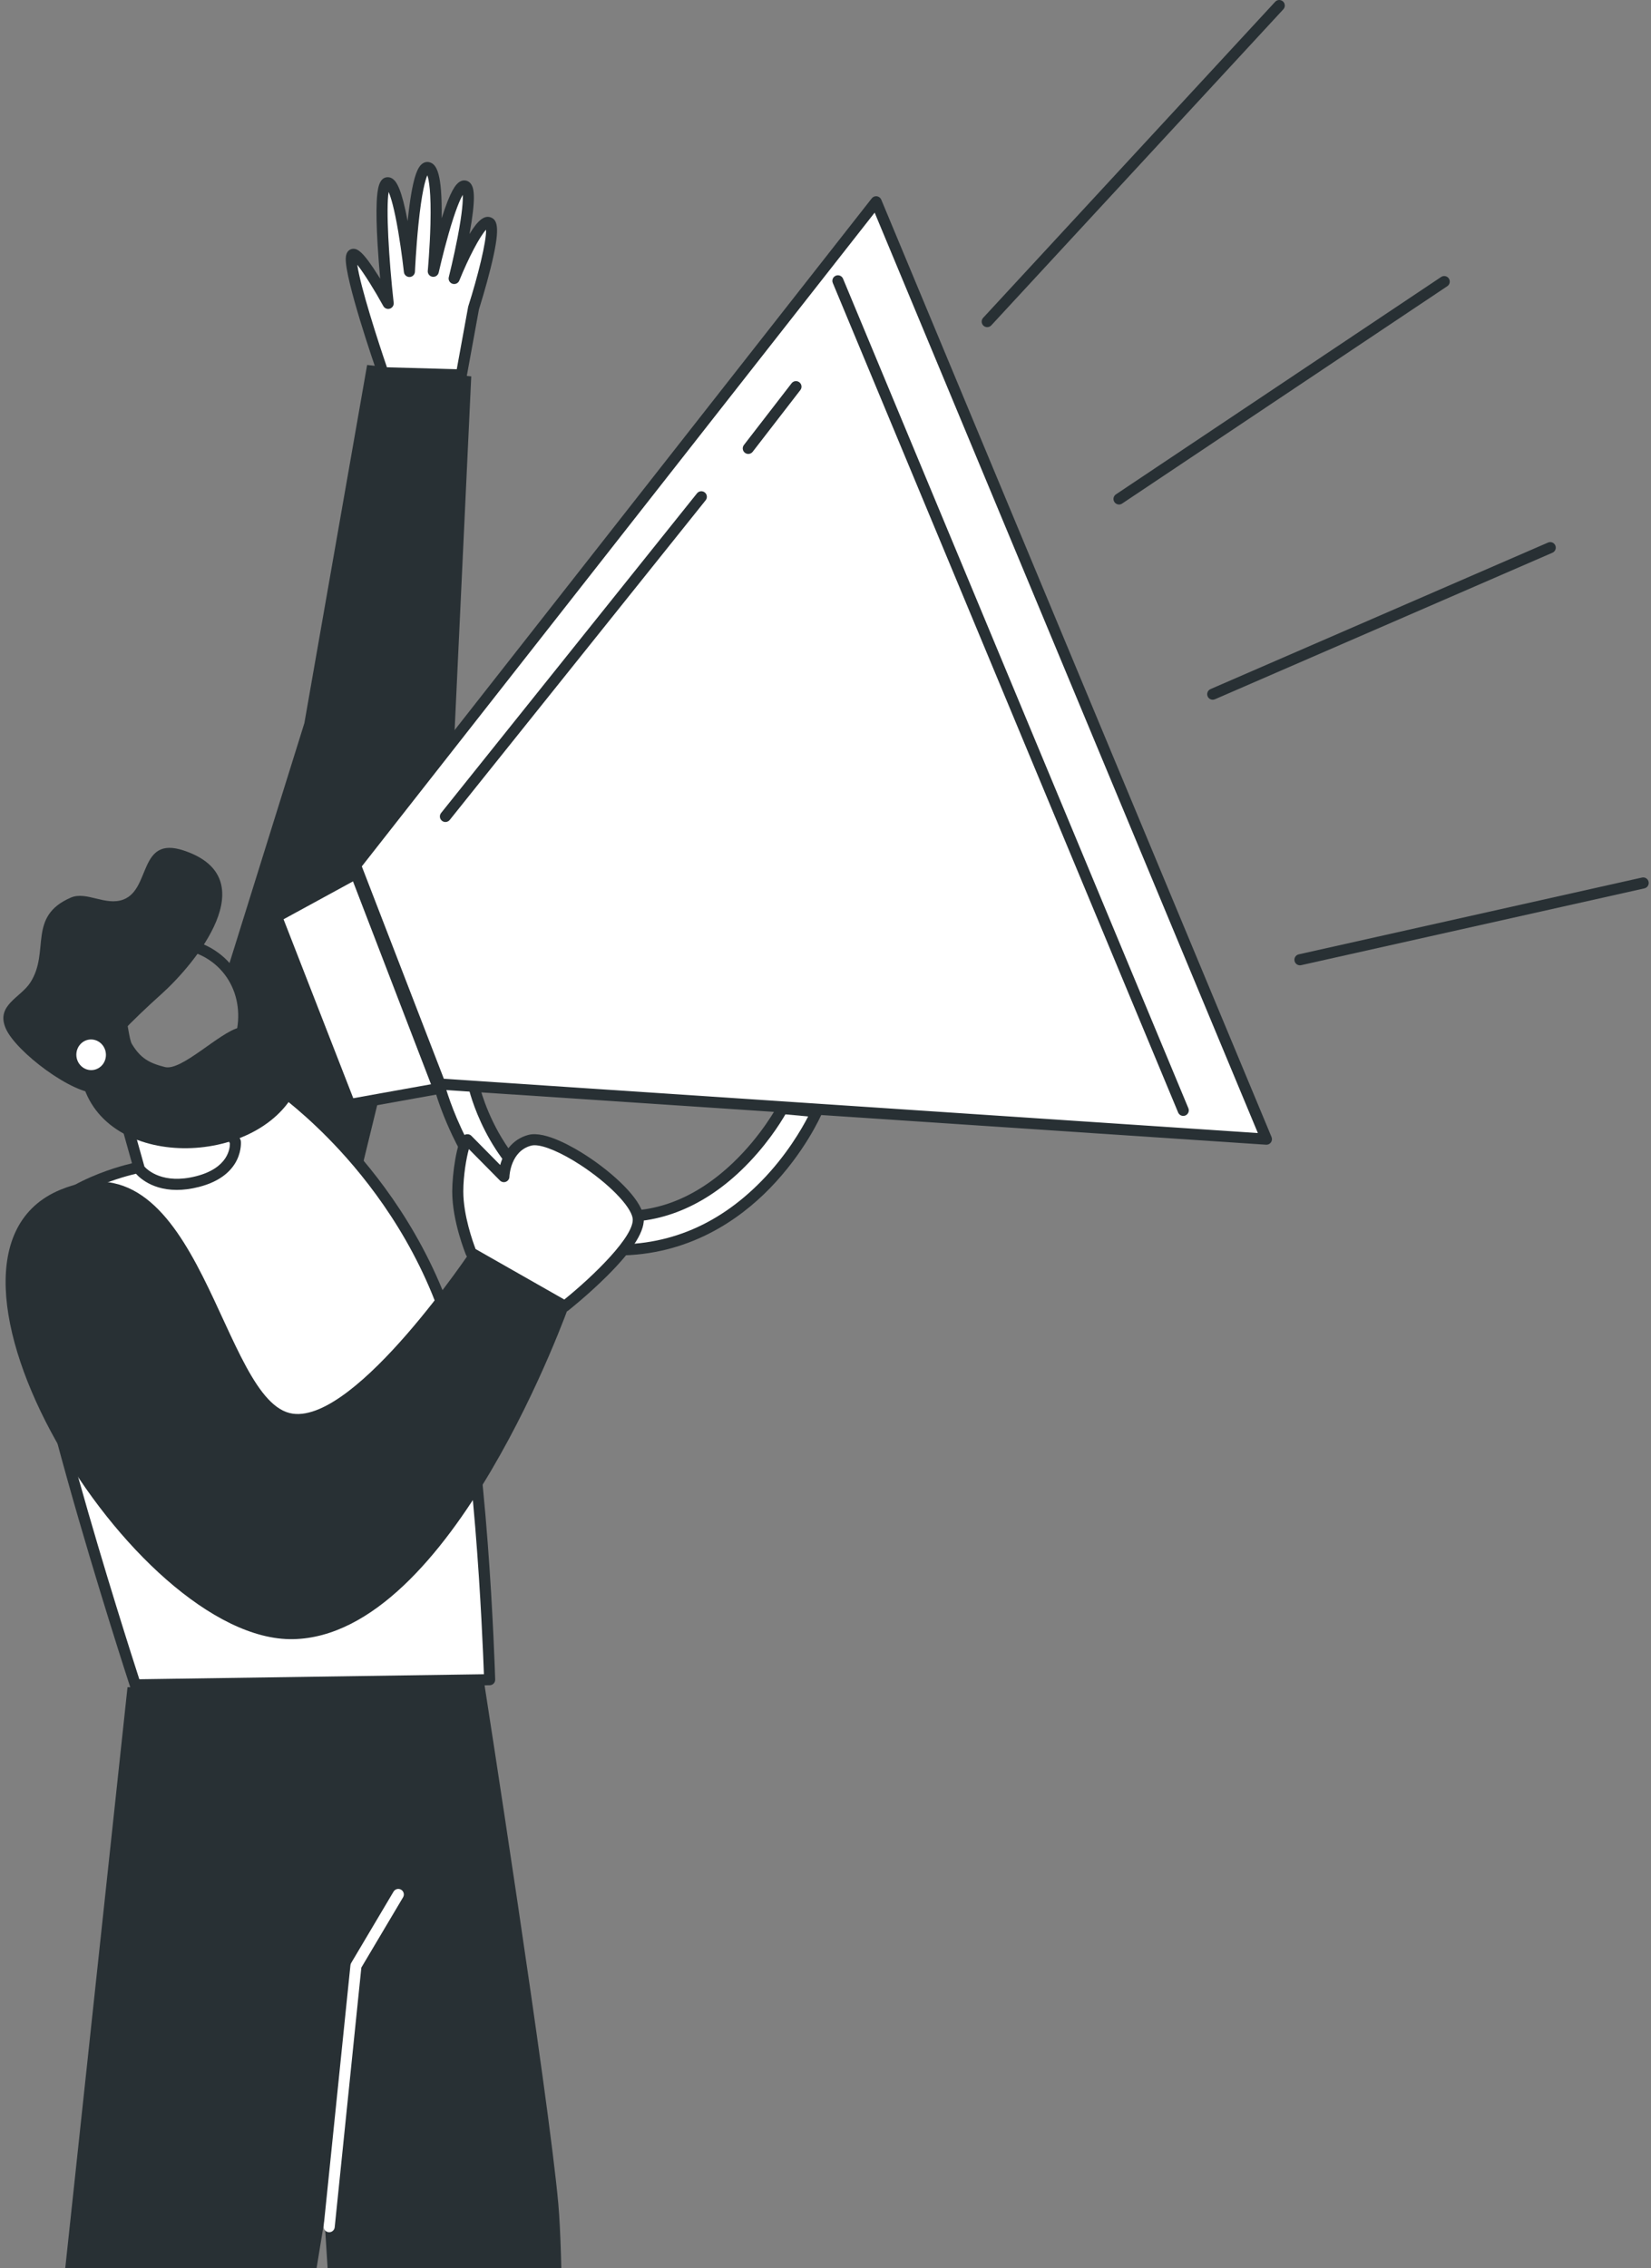 <svg width="367" height="504" viewBox="0 0 367 504" fill="none" xmlns="http://www.w3.org/2000/svg">
<rect x="0" y="0" width="367" height="504" fill="#808080" stroke="none"/>
<path d="M29.697 259.684C29.697 259.684 11.727 263.507 6.372 274.595C1.022 285.682 30.079 374.386 30.079 374.386L108.842 373.241C108.842 373.241 107.253 320.288 100.813 297.533C90.169 259.92 60.051 240.262 60.051 240.262L29.697 259.684Z" fill="white"/>
<path d="M30.079 375.619C30.085 375.619 30.091 375.619 30.097 375.619L108.86 374.473C109.19 374.469 109.504 374.331 109.733 374.093C109.961 373.855 110.084 373.534 110.074 373.204C110.009 371.036 108.407 319.839 101.999 297.197C96.435 277.534 85.522 262.83 77.347 253.958C68.485 244.339 61.038 239.434 60.725 239.23C60.319 238.965 59.795 238.963 59.387 239.224L29.217 258.528C26.999 259.033 10.55 263.11 5.262 274.059C4.395 275.855 3.593 279.991 6.61 295.106C8.361 303.874 11.194 315.271 15.033 328.981C21.56 352.299 28.836 374.548 28.908 374.77C29.074 375.277 29.547 375.619 30.079 375.619ZM107.567 372.027L30.97 373.141C29.572 368.826 23.192 348.988 17.404 328.309C6.038 287.703 6.309 277.562 7.482 275.131C12.508 264.723 29.78 260.927 29.954 260.89C30.099 260.859 30.237 260.802 30.361 260.722L60.027 241.741C62.029 243.15 68.4 247.874 75.588 255.686C83.561 264.352 94.204 278.704 99.627 297.868C105.405 318.284 107.275 363.889 107.567 372.027Z" fill="#283034"/>
<path d="M34.377 246.696C39.495 246.696 44.795 244.658 48.941 240.627C56.879 232.906 57.619 220.746 50.592 213.521C43.567 206.299 31.391 206.707 23.45 214.43C15.512 222.152 14.772 234.312 21.799 241.536C25.156 244.988 29.691 246.696 34.377 246.696ZM38.013 210.82C42.055 210.82 45.948 212.281 48.825 215.239C54.905 221.49 54.186 232.086 47.223 238.86C40.255 245.634 29.642 246.064 23.566 239.818C17.486 233.568 18.205 222.971 25.169 216.197C28.837 212.629 33.518 210.82 38.013 210.82Z" fill="#283034"/>
<path d="M17.031 237.613C15.282 235.774 15.315 232.838 17.097 231.055C18.879 229.268 21.74 229.316 23.489 231.154C25.233 232.993 25.205 235.93 23.423 237.712C21.637 239.494 18.776 239.452 17.031 237.613Z" fill="white"/>
<path d="M20.281 240.253C21.791 240.253 23.213 239.662 24.294 238.584C26.543 236.336 26.582 232.623 24.384 230.307C23.301 229.168 21.851 228.531 20.302 228.513C18.771 228.504 17.318 229.089 16.225 230.186C13.976 232.434 13.937 236.147 16.138 238.462C17.213 239.596 18.657 240.232 20.202 240.253C20.228 240.253 20.255 240.253 20.281 240.253ZM20.235 230.977C20.248 230.977 20.261 230.977 20.273 230.977C21.151 230.988 21.977 231.352 22.597 232.004C23.882 233.359 23.863 235.529 22.552 236.84C21.927 237.463 21.094 237.797 20.235 237.788C19.36 237.776 18.54 237.412 17.926 236.764C17.925 236.764 17.925 236.763 17.924 236.763C16.636 235.409 16.656 233.24 17.969 231.927C18.581 231.313 19.384 230.977 20.235 230.977Z" fill="#283034"/>
<path d="M38.014 244.881C41.021 243.981 46.117 242.058 46.117 242.058C46.82 242.93 52.316 253.725 52.316 253.725C52.316 253.725 53.108 260.198 43.925 262.55C34.747 264.902 30.99 259.806 30.99 259.806L26.841 244.994C26.841 244.994 35.006 245.782 38.014 244.881Z" fill="white"/>
<path d="M39.297 264.408C40.752 264.408 42.392 264.215 44.231 263.744C54.345 261.153 53.548 253.651 53.539 253.576C53.521 253.433 53.479 253.295 53.414 253.166C52.111 250.607 47.803 242.187 47.077 241.285C46.742 240.87 46.18 240.716 45.681 240.905C45.631 240.924 40.591 242.824 37.66 243.7H37.66C35.385 244.382 29.164 243.98 26.959 243.768C26.553 243.728 26.156 243.892 25.895 244.203C25.634 244.515 25.544 244.935 25.654 245.327L29.802 260.139C29.843 260.282 29.909 260.417 29.997 260.538C30.139 260.73 32.94 264.408 39.297 264.408ZM51.103 254.06C51.125 255.037 50.824 259.511 43.619 261.356C36.223 263.252 32.778 259.974 32.106 259.223L28.505 246.368C31.173 246.554 36.018 246.766 38.367 246.062C40.623 245.387 43.973 244.169 45.601 243.566C46.614 245.356 48.981 249.896 51.103 254.06Z" fill="#283034"/>
<path d="M24.993 232.493C23.673 234.379 25.95 230.527 26.794 229.641C29.612 226.667 32.837 223.621 35.915 220.861C43.185 214.342 59.372 195.095 40.799 188.977C30.767 185.671 33.558 197.516 27.463 199.869C23.475 201.409 19.223 197.944 15.734 199.457C6.005 203.678 11.181 211.453 6.74 218.33C4.548 221.727 -0.968 223.349 1.276 228.524C3.539 233.733 16.272 243.317 21.839 242.926C24.828 242.714 15.508 236.698 16.314 233.573C17.784 227.845 25.7 231.485 24.993 232.493Z" fill="#283034"/>
<path d="M28.142 227.002C28.307 226.917 28.74 231.022 29.311 231.965C31.225 235.162 33.205 236.241 36.67 237.109C40.375 238.032 48.733 229.449 53.145 228.345C56.426 227.525 67.608 238.556 65.76 242.247C57.227 259.316 23.234 260.255 18.209 240.144C17.747 238.306 23.998 239.895 24.752 236.873C26.393 230.316 20.986 230.665 28.142 227.002Z" fill="#283034"/>
<path d="M126.633 289.722L105.071 277.357C105.071 277.357 79.388 316.041 65.124 314.136C49.068 311.996 44.867 251.406 13.444 264.361C-22.704 279.262 29.613 364.865 65.124 364.232C100.635 363.596 126.633 289.722 126.633 289.722Z" fill="#283034"/>
<path d="M80.656 258.652L100.314 178.12L104.754 83.638L81.608 81.101L67.659 160.682L50.538 215.532C54.205 225.21 53.904 229.604 53.904 229.604L56.025 237.938L80.656 258.652Z" fill="#283034"/>
<path d="M85.125 82.826C85.125 82.826 77.889 61.961 78.091 57.405C78.29 52.849 86.284 67.412 86.284 67.412C86.284 67.412 83.357 41.116 86.087 40.618C88.811 40.118 91.008 60.321 91.008 60.321C91.008 60.321 92.069 36.226 95.199 37.26C98.329 38.294 96.317 60.283 96.317 60.283C96.317 60.283 100.701 40.674 103.34 41.338C105.98 42.001 100.955 61.882 100.955 61.882C100.955 61.882 106.348 48.549 108.691 49.475C111.034 50.401 105.268 68.437 105.268 68.437L102.554 83.306L85.125 82.826Z" fill="white"/>
<path d="M102.554 84.538C103.147 84.538 103.659 84.114 103.766 83.526L106.467 68.735C106.663 68.116 107.991 63.882 109.055 59.6C111.193 50.989 110.707 48.946 109.144 48.328C107.72 47.766 106.267 48.849 104.363 52.008C105.811 44.093 105.367 41.984 104.805 41.043C104.451 40.451 103.977 40.227 103.64 40.142C103.298 40.056 102.766 40.031 102.172 40.397C101.32 40.922 100.114 42.359 98.176 48.51C98.32 38.413 97.019 36.563 95.586 36.089C95.021 35.903 94.431 35.993 93.924 36.342C92.872 37.068 91.658 39.161 90.612 49.129C89.285 42.056 88.174 40.4 87.338 39.776C86.768 39.351 86.222 39.34 85.865 39.406C84.284 39.694 83.87 41.835 83.735 44.962C83.636 47.246 83.703 50.38 83.932 54.274C84.091 56.974 84.307 59.677 84.508 61.933C84.352 61.68 84.193 61.425 84.032 61.171C80.698 55.894 79.408 55.048 78.196 55.331C77.725 55.441 76.926 55.85 76.86 57.351C76.653 62.008 83.212 81.072 83.96 83.23C84.129 83.714 84.579 84.044 85.091 84.058L102.519 84.537C102.531 84.538 102.543 84.538 102.554 84.538ZM108.046 51.043C108.149 53.624 106.213 61.435 104.095 68.061C104.079 68.112 104.066 68.163 104.056 68.216L101.531 82.044L86.013 81.617C84.082 75.982 80.107 63.731 79.421 58.83C80.911 60.705 83.305 64.546 85.205 68.006C85.488 68.522 86.096 68.766 86.657 68.588C87.218 68.41 87.575 67.861 87.51 67.276C86.422 57.501 85.783 46.286 86.39 42.653C86.87 43.767 87.635 46.209 88.533 51.512C89.302 56.052 89.779 60.41 89.784 60.454C89.854 61.095 90.409 61.572 91.048 61.553C91.693 61.532 92.212 61.019 92.24 60.375C92.242 60.324 92.472 55.197 93.015 49.862C93.742 42.709 94.542 39.974 94.992 38.948C95.348 39.968 95.863 42.685 95.686 49.771C95.553 55.061 95.094 60.12 95.089 60.171C95.03 60.818 95.484 61.4 96.126 61.501C96.768 61.602 97.377 61.186 97.519 60.552C97.529 60.51 98.484 56.255 99.747 51.852C101.236 46.66 102.268 44.334 102.863 43.3C102.928 44.512 102.795 47.116 101.746 52.597C100.862 57.208 99.772 61.537 99.761 61.58C99.602 62.208 99.957 62.852 100.573 63.053C101.189 63.254 101.855 62.944 102.098 62.344C104.186 57.184 106.701 52.453 108.046 51.043Z" fill="#283034"/>
<path d="M181.532 247.018L173.9 246.315C173.9 246.315 159.984 272.803 135.179 270.097C111.142 267.476 105.33 241.314 105.33 241.314L97.481 240.639C97.481 240.639 106.173 275.565 133.604 277.611C167.249 280.119 181.532 247.018 181.532 247.018Z" fill="white"/>
<path d="M137.167 278.977C153.074 278.977 164.296 271.049 171.067 264.116C178.912 256.083 182.514 247.852 182.664 247.506C182.82 247.144 182.794 246.728 182.592 246.388C182.391 246.049 182.038 245.827 181.645 245.79L174.014 245.088C173.516 245.043 173.042 245.301 172.81 245.742C172.776 245.806 169.315 252.307 162.939 258.379C154.496 266.42 145.201 269.949 135.313 268.872C125.756 267.83 118.019 262.866 112.318 254.118C108.012 247.51 106.547 241.109 106.533 241.045C106.416 240.521 105.972 240.131 105.436 240.085L97.587 239.411C97.191 239.377 96.802 239.536 96.544 239.839C96.286 240.142 96.189 240.55 96.285 240.936C96.376 241.301 98.57 249.961 104.21 259.01C111.756 271.116 121.889 277.973 133.513 278.84C134.756 278.933 135.976 278.977 137.167 278.977ZM179.646 248.082C178.236 250.819 174.829 256.753 169.245 262.453C159.202 272.706 147.243 277.391 133.696 276.382C122.752 275.566 113.547 269.301 106.336 257.761C102.318 251.329 100.072 244.958 99.162 242.021L104.351 242.467C104.913 244.52 106.593 249.826 110.207 255.394C116.247 264.702 124.837 270.21 135.045 271.323C145.562 272.468 155.813 268.593 164.693 260.112C170.144 254.907 173.481 249.536 174.587 247.616L179.646 248.082Z" fill="#283034"/>
<path d="M125.553 290.25C125.553 290.25 142.867 276.579 141.84 270.461C140.817 264.342 123.384 251.934 117.798 253.367C112.212 254.805 112.004 261.452 112.004 261.452L103.91 253.259C103.166 253.173 101.756 259.703 101.756 264.766C101.756 271.215 104.735 278.404 104.735 278.404L125.553 290.25Z" fill="white"/>
<path d="M125.552 291.482C125.824 291.482 126.094 291.393 126.316 291.218C126.495 291.076 130.749 287.708 134.951 283.523C140.907 277.592 143.558 273.252 143.055 270.257C142.382 266.227 136.189 260.589 130.351 256.788C127.729 255.082 121.225 251.215 117.492 252.173C113.733 253.141 111.918 256.247 111.186 258.869L104.787 252.392C104.59 252.192 104.33 252.066 104.051 252.034C103.651 251.988 103.256 252.119 102.939 252.402C101.561 253.631 100.524 260.749 100.524 264.765C100.524 271.384 103.471 278.572 103.597 278.875C103.702 279.128 103.888 279.339 104.126 279.475L124.943 291.321C125.133 291.429 125.343 291.482 125.552 291.482ZM118.833 254.479C120.956 254.479 124.798 256.115 129.006 258.854C135.175 262.87 140.17 267.947 140.624 270.664C141.263 274.467 131.907 283.549 125.436 288.766L105.723 277.548C105.128 275.999 102.989 270.061 102.989 264.766C102.989 261.153 103.678 257.276 104.225 255.331L111.128 262.318C111.475 262.668 111.996 262.779 112.456 262.599C112.914 262.419 113.222 261.983 113.237 261.49C113.245 261.259 113.501 255.746 118.106 254.561C118.318 254.506 118.562 254.479 118.833 254.479Z" fill="#283034"/>
<path d="M107.649 374.066C107.649 374.066 121.994 466.027 124.101 489.65C126.213 513.277 123.894 599.558 123.894 599.558L78.879 600.058L72.143 493.19L54.743 599.44L4.303 599.134L28.344 374.91L107.649 374.066Z" fill="#283034"/>
<path d="M73.177 496.015C73.801 496.015 74.336 495.543 74.401 494.908L80.323 437.21L89.598 421.591C89.945 421.005 89.752 420.249 89.167 419.902C88.582 419.554 87.826 419.747 87.478 420.332L78.065 436.185C77.974 436.339 77.917 436.511 77.898 436.689L71.949 494.657C71.879 495.334 72.372 495.939 73.049 496.009C73.092 496.013 73.135 496.015 73.177 496.015Z" fill="white"/>
<path d="M194.755 44.833L281.513 253.132L97.797 240.889L79.026 192.304L194.755 44.833Z" fill="white"/>
<path d="M281.513 254.364C281.909 254.364 282.283 254.174 282.515 253.849C282.763 253.502 282.814 253.051 282.65 252.658L195.893 44.359C195.725 43.955 195.355 43.671 194.922 43.612C194.488 43.553 194.056 43.728 193.786 44.072L78.056 191.543C77.788 191.885 77.719 192.343 77.876 192.748L96.647 241.333C96.82 241.781 97.237 242.087 97.715 242.119L281.431 254.361C281.458 254.363 281.486 254.364 281.513 254.364ZM194.426 47.249L279.61 251.77L98.663 239.712L80.428 192.514L194.426 47.249Z" fill="#283034"/>
<path d="M79.11 194.092L61.488 203.706L77.747 245.423L97.494 241.879L79.11 194.092Z" fill="white"/>
<path d="M77.747 246.656C77.819 246.656 77.892 246.65 77.966 246.637L97.713 243.092C98.074 243.027 98.388 242.804 98.569 242.484C98.749 242.164 98.777 241.78 98.645 241.437L80.261 193.65C80.133 193.318 79.869 193.058 79.536 192.936C79.202 192.813 78.833 192.84 78.52 193.011L60.899 202.625C60.355 202.922 60.116 203.577 60.341 204.155L76.6 245.872C76.786 246.351 77.247 246.656 77.747 246.656ZM95.809 240.93L78.528 244.032L63.031 204.27L78.466 195.848L95.809 240.93Z" fill="#283034"/>
<path d="M219.447 72.695C219.779 72.695 220.11 72.562 220.353 72.299L285.27 2.069C285.732 1.569 285.702 0.789 285.202 0.328C284.702 -0.135 283.922 -0.104 283.46 0.396L218.543 70.626C218.08 71.126 218.111 71.906 218.611 72.367C218.848 72.587 219.148 72.695 219.447 72.695Z" fill="#283034"/>
<path d="M248.746 112.107C248.982 112.107 249.219 112.04 249.43 111.9L321.72 63.594C322.286 63.216 322.438 62.45 322.06 61.884C321.682 61.319 320.917 61.166 320.351 61.544L248.061 109.85C247.495 110.228 247.342 110.994 247.721 111.56C247.958 111.915 248.348 112.107 248.746 112.107Z" fill="#283034"/>
<path d="M269.578 155.484C269.742 155.484 269.908 155.452 270.068 155.382L345.092 122.82C345.717 122.549 346.003 121.823 345.732 121.199C345.461 120.574 344.735 120.288 344.111 120.559L269.087 153.121C268.462 153.392 268.176 154.118 268.447 154.742C268.648 155.207 269.102 155.484 269.578 155.484Z" fill="#283034"/>
<path d="M288.964 214.497C289.053 214.497 289.144 214.488 289.235 214.467L365.532 197.403C366.196 197.255 366.614 196.596 366.465 195.932C366.317 195.268 365.658 194.849 364.994 194.998L288.697 212.062C288.032 212.21 287.614 212.869 287.763 213.534C287.891 214.107 288.4 214.497 288.964 214.497Z" fill="#283034"/>
<path d="M263.025 247.963C263.183 247.963 263.343 247.932 263.498 247.868C264.127 247.606 264.424 246.884 264.162 246.256L187.398 61.928C187.136 61.3 186.414 61.002 185.786 61.264C185.158 61.526 184.861 62.248 185.123 62.876L261.886 247.204C262.084 247.677 262.542 247.963 263.025 247.963Z" fill="#283034"/>
<path d="M166.338 100.868C166.706 100.868 167.071 100.703 167.314 100.389L177.911 86.674C178.327 86.136 178.228 85.362 177.689 84.945C177.15 84.529 176.377 84.628 175.96 85.167L165.363 98.882C164.947 99.421 165.046 100.195 165.585 100.611C165.809 100.784 166.075 100.868 166.338 100.868Z" fill="#283034"/>
<path d="M99.012 182.656C99.374 182.656 99.731 182.498 99.975 182.193L156.86 111.161C157.285 110.63 157.199 109.854 156.668 109.428C156.137 109.003 155.361 109.088 154.936 109.62L98.051 180.652C97.625 181.184 97.711 181.96 98.242 182.385C98.47 182.567 98.742 182.656 99.012 182.656Z" fill="#283034"/>
</svg>
